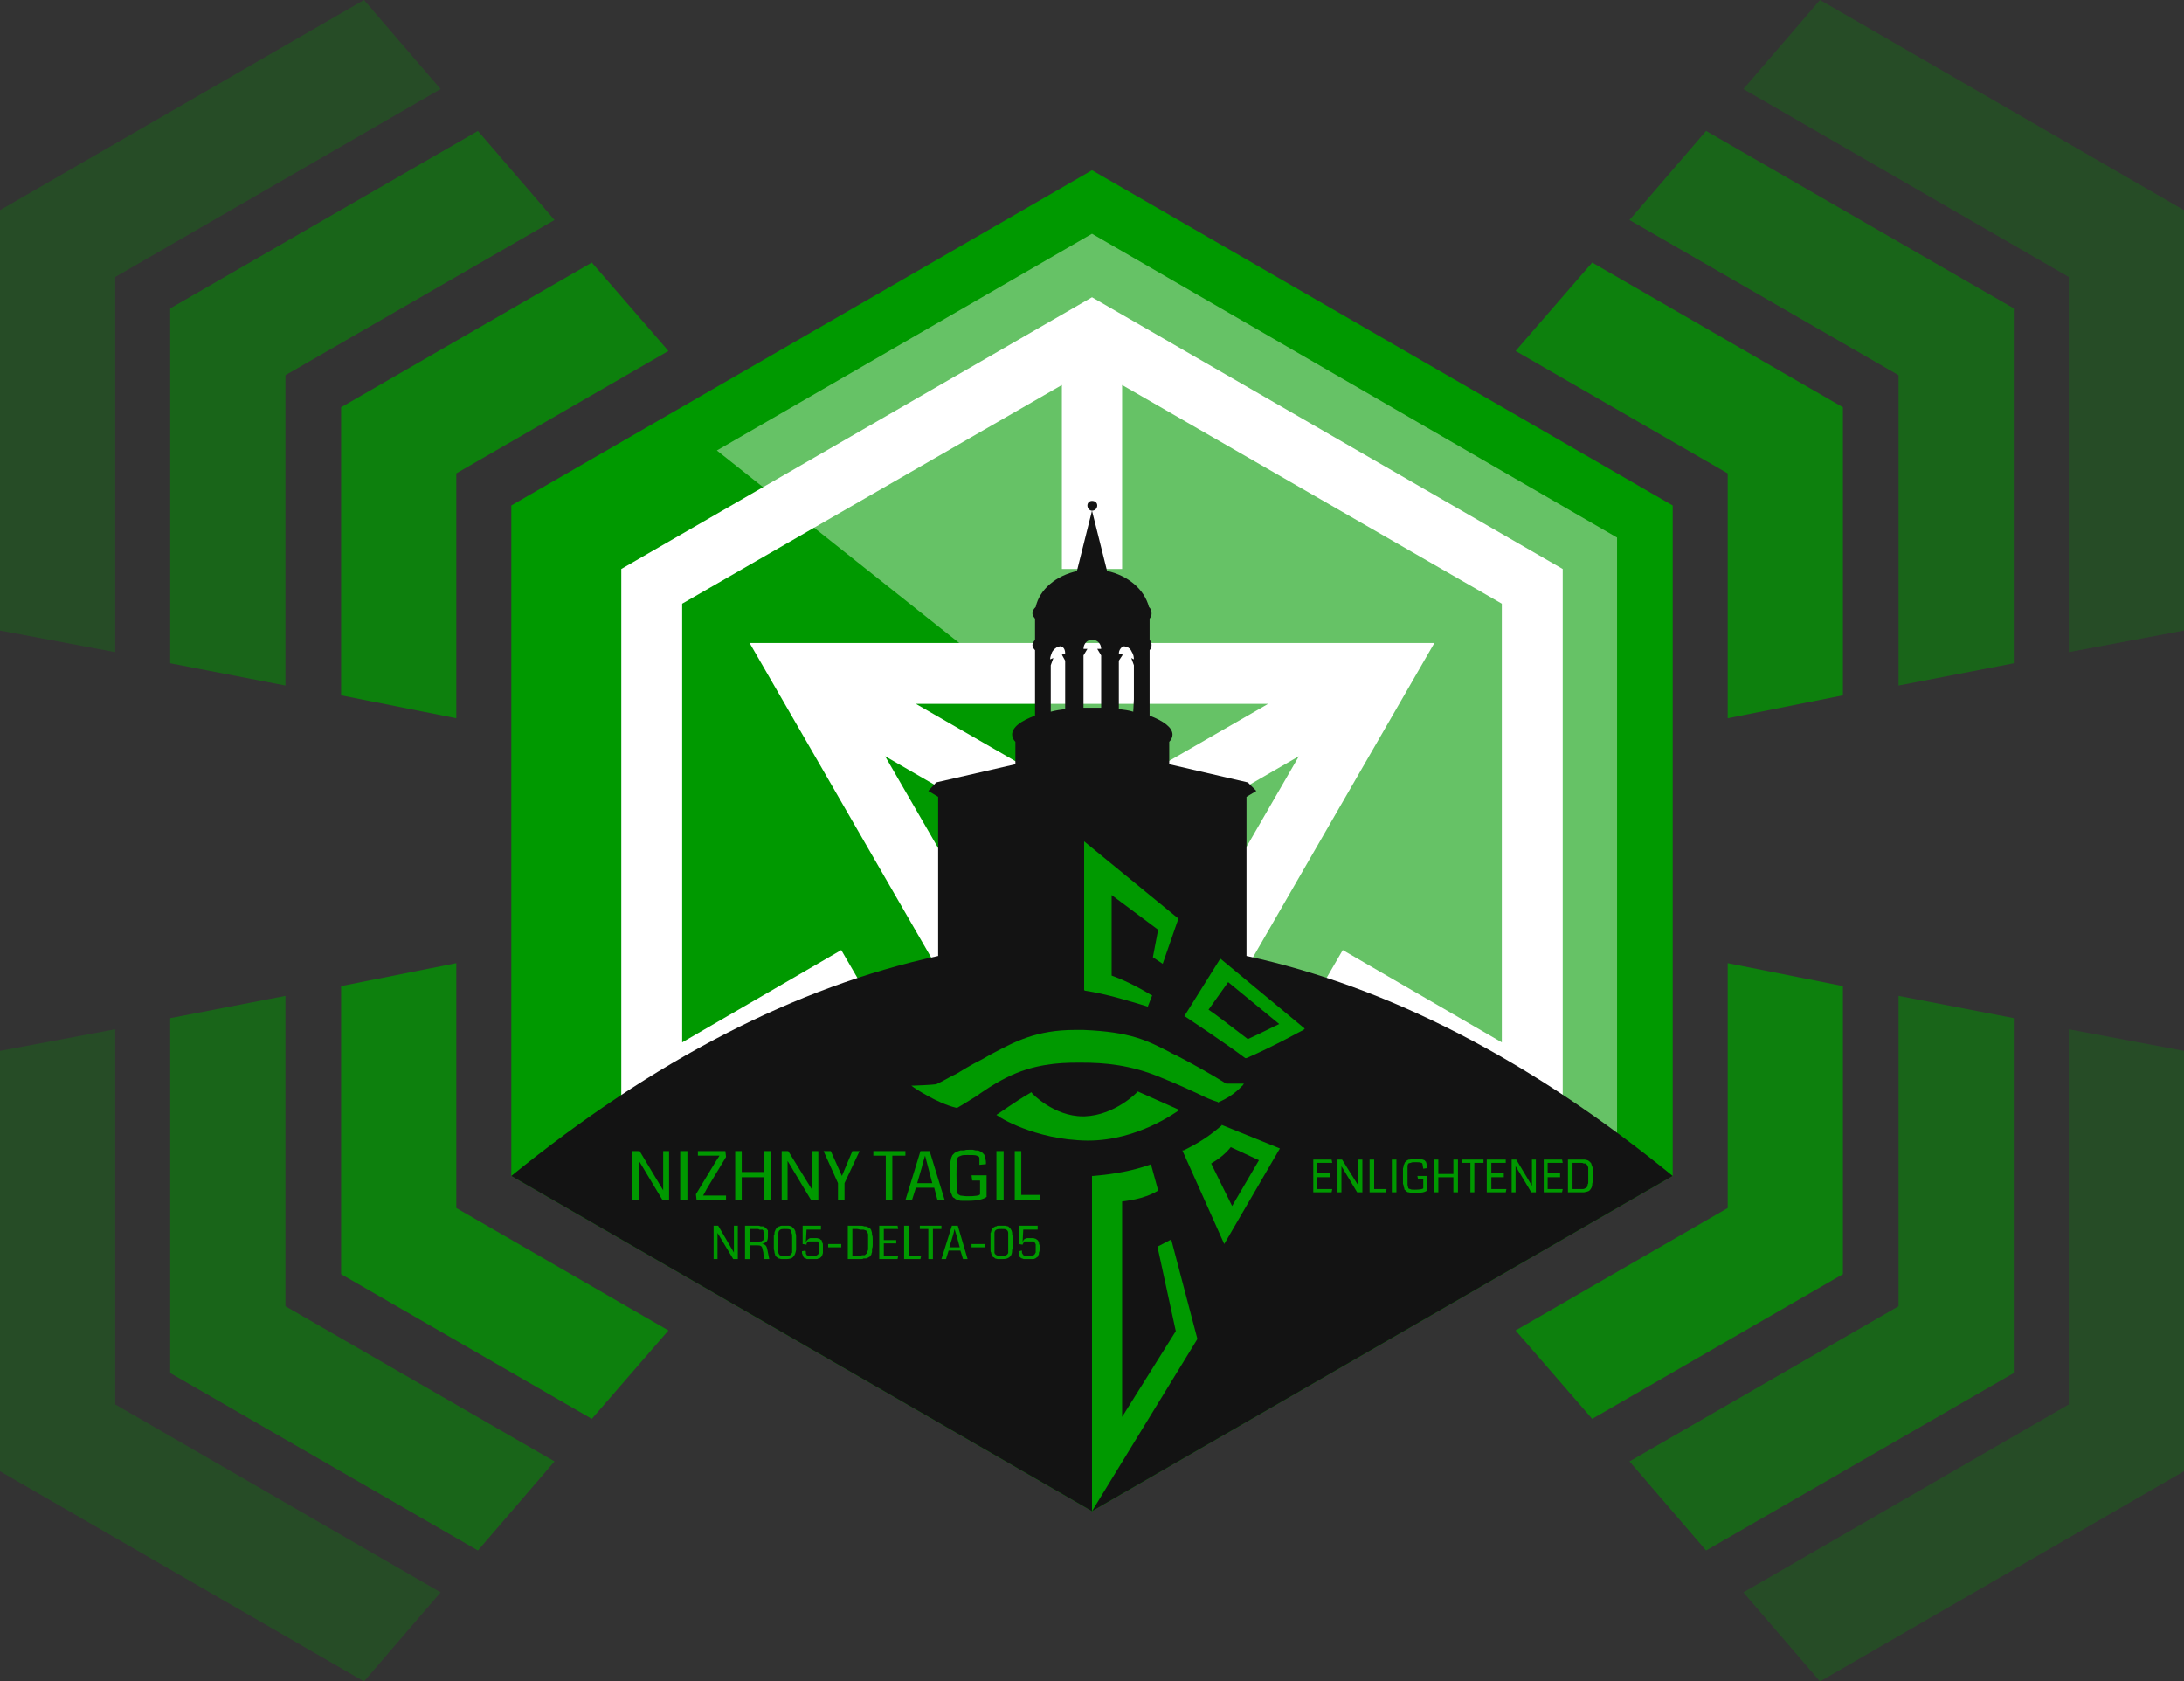 <?xml version="1.0" encoding="UTF-8"?>
<!DOCTYPE svg PUBLIC "-//W3C//DTD SVG 1.1//EN" "http://www.w3.org/Graphics/SVG/1.1/DTD/svg11.dtd">
<svg xmlns="http://www.w3.org/2000/svg" xml:space="preserve" width="3336px" height="2568px" version="1.1" style="shape-rendering:geometricPrecision; text-rendering:geometricPrecision; image-rendering:optimizeQuality; fill-rule:evenodd; clip-rule:evenodd"
viewBox="0 0 3336 2568"
 xmlns:xlink="http://www.w3.org/1999/xlink">
 <rect x="0" y="0" width="3336" height="2568" fill="#333333" stroke="none"/>
 <!-- designed by Eugene "MegaZet" Shabrukov -->
 <defs>
  <style type="text/css">
    .fil0 {fill:#009900}
    .fil1 {fill:#FFFFFF;fill-opacity:0.4}
    .fil2 {fill:#FFFFFF}
    .fil3 {fill:#131313}
    .fil4 {fill:#009900;fill-opacity:0.75}
    .fil5 {fill:#009900;fill-opacity:0.5}
    .fil6 {fill:#009900;fill-opacity:0.25}
  </style>
 </defs>
 <polygon class="fil0" points="1668,2308 781,1796 781,772 1668,260 2555,772 2555,1796 "/>
 <polygon class="fil1" points="1668,357 1095,688 1095,688 1771,1225 1842,2110 2470,1747 2470,821 "/>
 <path class="fil2" d="M2191 982l-1046 0 523 906 523 -906zm-477 640l0 -311 270 -156 -270 467zm223 -547l-269 155 -269 -155 538 0zm-585 80l270 156 0 311 -270 -467z"/>
 <path class="fil2" d="M1668 454l-719 415 0 830 719 415 719 -415 0 -830 -719 -415zm383 997l-47 81 244 140 -580 335 -580 -335 244 -140 -47 -81 -243 141 0 -670 580 -334 0 281 92 0 0 -281 580 334 0 670 -243 -141z"/>
 <path class="fil3" d="M1668 780c-4,0 -7,-4 -7,-8 0,-4 3,-7 7,-7 5,0 8,3 8,7 0,4 -3,8 -8,8zm-46 220l5 -2c0,-4 -1,-7 -3,-9 -1,-1 -3,-1 -4,-2 -2,0 -3,1 -5,1 -1,1 -3,2 -4,3 -1,1 -3,3 -4,5 -1,3 -3,7 -3,11l5 -2 -4 11 0 12c0,6 0,13 0,20 0,7 0,13 0,20l0 19c7,-2 15,-3 22,-4l0 -17c0,-7 0,-15 0,-22 0,-7 0,-15 0,-23l0 -12 -5 -9zm87 -2l6 2 -6 9 0 12c0,8 0,16 0,23 0,7 0,15 0,22l0 17c8,1 16,2 22,4l1 -19c0,-7 0,-13 0,-20 0,-7 0,-14 0,-20l0 -12 -4 -11 4 2c0,-4 -1,-8 -3,-11 -1,-2 -2,-4 -3,-5 -1,-1 -3,-2 -4,-3 -2,0 -4,-1 -5,-1 -2,1 -3,1 -4,2 -2,2 -4,5 -4,9zm-33 -7l6 0c0,-8 -6,-14 -14,-14 -7,0 -13,6 -13,14l6 0 -6 10 0 80c4,0 9,0 13,0 5,0 9,0 14,0l0 -80 -6 -10zm-8 -211l23 92 0 0c32,7 57,28 64,55 3,3 4,6 4,10 0,3 -1,5 -3,8l0 32c2,3 3,5 3,8 0,3 -1,6 -3,8l0 100 0 0c21,8 35,18 35,29 0,4 -2,8 -5,11l0 34 -1 0 121 28 13 13 -15 9 0 243c217,47 434,159 651,336l-887 512 -887 -512c218,-177 435,-289 652,-336l0 -243 -15 -9 12 -13 122 -28 -1 0 0 -34c-3,-3 -5,-7 -5,-11 0,-11 13,-21 35,-29l0 0 0 -100c-2,-2 -4,-5 -4,-8 0,-3 2,-5 4,-8l0 -32c-2,-3 -4,-5 -4,-8 0,-4 2,-7 5,-10 6,-27 31,-48 64,-55l-1 0 23 -92z"/>
 <path class="fil0" d="M1752 1537c-30,-9 -62,-19 -95,-24l-1 -1 0 -227 144 118 -24 69 -15 -10 8 -42 -71 -53 0 123c17,6 38,16 61,30l1 0 -7 18 -1 -1z"/>
 <path class="fil0" d="M1902 1616c-29,-22 -91,-63 -91,-63l-2 -1 55 -88 129 107 -2 2c-1,0 -43,24 -87,43l-1 0 -1 0zm-56 -74c8,5 43,32 60,45 22,-10 41,-20 48,-23l-78 -64 -30 42z"/>
 <path class="fil0" d="M1806 1757l2 0c26,-13 39,-22 58,-38l0 -1 89 36 -85 146 -64 -143zm76 85l41 -70 -43 -20c-8,10 -18,18 -30,25l32 65z"/>
 <path class="fil0" d="M1668 1796l2 0c34,-3 60,-8 86,-17l2 -1 11 40 -1 1c-22,13 -48,15 -54,16l0 329 82 -131 -28 -129 21 -11 40 152 -161 263 0 -512z"/>
 <path class="fil0" d="M1461 1692c-30,-7 -65,-31 -65,-31l-4 -3 5 0c0,0 26,-1 33,-2 11,-5 20,-11 31,-16 10,-6 21,-13 37,-21 6,-3 12,-7 18,-10 34,-18 67,-36 126,-36 4,0 8,0 13,0 72,3 97,16 132,34 3,2 6,3 10,5 25,13 52,28 76,43 1,0 4,0 8,0 7,0 15,0 16,0l3 0 -2 3c-1,0 -12,15 -36,25l-1 1 -1 -1c-10,-3 -19,-7 -31,-13 -13,-6 -30,-14 -55,-24 -47,-20 -88,-23 -121,-23 -3,0 -5,0 -8,0 -27,0 -67,2 -108,23 -20,10 -34,20 -47,29 -10,6 -19,12 -28,17l-1 0 0 0z"/>
 <path class="fil0" d="M1661 1742c-81,-1 -137,-37 -137,-38l-2 -1 1 -1c1,0 28,-20 51,-33l1 -1 1 1c0,1 34,36 78,36 1,0 2,0 3,0 47,-2 80,-37 80,-37l1 -1 63 28 -2 2c-1,0 -60,45 -137,45l-1 0z"/>
 <polygon class="fil0" points="1022,1833 1012,1833 976,1773 976,1833 966,1833 966,1758 977,1758 1013,1818 1013,1758 1022,1758 "/>
 <polygon class="fil0" points="1050,1833 1039,1833 1039,1758 1050,1758 "/>
 <polygon class="fil0" points="1109,1833 1064,1833 1063,1824 1092,1776 1099,1765 1066,1765 1066,1758 1108,1758 1109,1767 1080,1815 1074,1826 1109,1826 "/>
 <polygon class="fil0" points="1177,1833 1167,1833 1167,1798 1133,1798 1133,1833 1123,1833 1123,1758 1133,1758 1133,1790 1167,1790 1167,1758 1177,1758 "/>
 <polygon class="fil0" points="1250,1833 1239,1833 1203,1773 1203,1833 1194,1833 1194,1758 1204,1758 1241,1818 1241,1758 1250,1758 "/>
 <polygon class="fil0" points="1313,1758 1290,1807 1290,1833 1280,1833 1280,1807 1258,1758 1269,1758 1286,1796 1302,1758 "/>
 <polygon class="fil0" points="1383,1765 1363,1765 1363,1833 1353,1833 1353,1765 1334,1765 1334,1758 1383,1758 "/>
 <path class="fil0" d="M1443 1833l-11 0 -5 -19 -28 0 -6 19 -10 0 23 -75 14 0 23 75zm-19 -26l-6 -23 -5 -19c-2,7 -4,13 -5,18l-7 24 23 0z"/>
 <path class="fil0" d="M1507 1795l0 33c-5,4 -15,6 -29,6 -3,0 -6,0 -8,0 -2,0 -4,0 -6,-1 -2,0 -3,-1 -5,-2 -1,-1 -2,-2 -3,-2 -1,-1 -2,-3 -2,-4 -1,-2 -2,-4 -2,-5 0,-2 -1,-4 -1,-7 0,-3 0,-5 0,-8 0,-2 0,-6 0,-10 0,-3 0,-6 0,-8 0,-3 0,-5 0,-7 0,-3 1,-5 1,-7 0,-1 1,-3 1,-5 1,-1 1,-3 2,-4 1,-1 2,-2 3,-3 1,-1 2,-1 4,-2 1,-1 3,-1 5,-2 1,0 3,0 6,0 2,-1 4,-1 7,-1 0,0 0,0 1,0 2,0 4,0 5,0 1,0 3,1 5,1 2,0 4,0 5,1 1,0 2,1 4,2 1,1 2,2 3,3 1,1 1,3 2,5 0,2 1,4 1,7 0,1 0,1 0,3l-10 1 0 -10c0,-2 -1,-3 -4,-4 -2,-1 -7,-1 -14,-1 -4,0 -8,0 -10,1 -2,1 -4,1 -5,3 -1,1 -1,2 -1,5 -1,7 -1,14 -1,21 0,7 0,14 1,21 0,4 0,6 0,7 1,2 3,3 5,4 2,0 6,1 11,1 12,0 18,-1 19,-3 0,-3 0,-10 0,-21l-12 0 -1 -8 23 0z"/>
 <polygon class="fil0" points="1533,1833 1522,1833 1522,1758 1533,1758 "/>
 <polygon class="fil0" points="1588,1833 1550,1833 1550,1758 1560,1758 1560,1825 1589,1825 "/>
 <polygon class="fil0" points="2034,1821 2006,1821 2006,1771 2034,1771 2035,1776 2012,1776 2012,1792 2031,1792 2031,1798 2012,1798 2012,1816 2035,1816 "/>
 <polygon class="fil0" points="2081,1821 2073,1821 2049,1781 2049,1821 2043,1821 2043,1771 2050,1771 2075,1811 2075,1771 2081,1771 "/>
 <polygon class="fil0" points="2117,1821 2092,1821 2092,1771 2099,1771 2099,1816 2118,1816 "/>
 <polygon class="fil0" points="2133,1821 2126,1821 2126,1771 2133,1771 "/>
 <path class="fil0" d="M2180 1796l0 22c-3,3 -9,4 -19,4 -2,0 -4,0 -5,0 -2,0 -3,-1 -4,-1 -1,0 -2,0 -3,-1 -1,-1 -2,-1 -2,-2 -1,0 -2,-1 -2,-3 0,-1 -1,-2 -1,-3 0,-1 0,-2 -1,-4 0,-2 0,-4 0,-6 0,-1 0,-3 0,-6 0,-2 0,-4 0,-6 0,-1 0,-3 0,-5 0,-1 1,-3 1,-4 0,-1 0,-2 1,-3 0,-1 1,-2 1,-3 1,0 1,-1 2,-2 1,0 1,-1 2,-1 1,-1 2,-1 4,-1 1,-1 2,-1 4,-1 1,0 3,0 5,0 0,0 0,0 0,0 2,0 3,0 4,0 0,0 2,0 3,0 1,0 2,1 3,1 1,0 2,1 3,1 1,1 1,2 2,2 0,1 1,2 1,4 0,1 1,3 1,4 0,1 0,1 0,2l-6 1 -1 -6c0,-2 -1,-3 -2,-3 -2,-1 -5,-1 -9,-1 -3,0 -6,0 -7,1 -2,0 -3,1 -4,1 0,1 -1,2 -1,4 0,4 0,9 0,14 0,5 0,10 0,14 0,3 1,4 1,5 0,1 1,2 3,2 1,1 4,1 7,1 8,0 12,-1 13,-2 0,-2 0,-7 0,-14l-8 0 -1 -5 15 0z"/>
 <polygon class="fil0" points="2227,1821 2220,1821 2220,1798 2197,1798 2197,1821 2191,1821 2191,1771 2197,1771 2197,1793 2220,1793 2220,1771 2227,1771 "/>
 <polygon class="fil0" points="2266,1776 2252,1776 2252,1821 2246,1821 2246,1776 2233,1776 2233,1771 2266,1771 "/>
 <polygon class="fil0" points="2300,1821 2271,1821 2271,1771 2300,1771 2300,1776 2278,1776 2278,1792 2297,1792 2297,1798 2278,1798 2278,1816 2301,1816 "/>
 <polygon class="fil0" points="2346,1821 2339,1821 2315,1781 2315,1821 2309,1821 2309,1771 2316,1771 2340,1811 2340,1771 2346,1771 "/>
 <polygon class="fil0" points="2386,1821 2358,1821 2358,1771 2386,1771 2387,1776 2364,1776 2364,1792 2383,1792 2383,1798 2364,1798 2364,1816 2387,1816 "/>
 <path class="fil0" d="M2433 1792c0,3 0,5 0,7 0,2 0,4 0,6 -1,2 -1,4 -1,5 0,2 -1,3 -1,4 -1,1 -1,2 -2,3 0,0 -1,1 -2,2 -1,0 -2,1 -3,1 -1,0 -3,1 -5,1 -1,0 -3,0 -5,0 -2,0 -4,0 -6,0l-13 0 0 -50 18 0c3,0 5,0 7,0 2,0 4,1 5,1 2,1 3,2 4,3 1,1 2,2 2,4 1,1 1,3 2,5 0,2 0,5 0,8zm-7 0c0,-2 0,-4 0,-5 0,-1 0,-2 0,-3 0,-2 -1,-3 -1,-3 0,-1 0,-1 -1,-2 -1,-1 -1,-1 -2,-2 -1,0 -2,0 -3,0 -1,-1 -3,-1 -4,-1 -2,0 -3,0 -6,0l-7 0 0 40 8 0c2,0 4,0 5,0 1,0 2,0 3,0 2,0 3,-1 3,-1 1,0 2,-1 2,-1 1,-1 1,-1 2,-2 0,-1 0,-2 0,-3 1,-1 1,-2 1,-4 0,-1 0,-3 0,-5l0 -8z"/>
 <polygon class="fil0" points="1127,1923 1120,1923 1096,1883 1096,1923 1090,1923 1090,1872 1097,1872 1121,1913 1121,1872 1127,1872 "/>
 <path class="fil0" d="M1173 1886c0,4 0,8 -2,10 -2,2 -4,3 -7,4 5,0 7,3 8,8l3 15 -8 0c0,-1 0,-3 0,-5 -1,-2 -1,-3 -1,-5 0,-1 -1,-3 -1,-4 0,-2 -1,-3 -1,-4 -1,-1 -1,-2 -2,-2 -1,-1 -3,-1 -6,-1l-11 0 0 21 -7 0 0 -51 16 0c2,0 3,0 4,0 1,0 2,0 4,1 1,0 2,0 3,0 1,0 2,0 2,1 1,0 2,1 3,1 0,1 1,1 1,2 1,1 1,1 2,2 0,1 0,2 0,3 0,1 0,3 0,4zm-6 3l0 -5c0,-1 0,-1 0,-2 0,0 0,-1 -1,-1 0,-1 0,-1 0,-2 -1,0 -1,0 -1,-1 -1,0 -1,0 -2,0 -1,0 -2,0 -3,0 -1,-1 -2,-1 -3,-1l-12 0 0 20 12 0c2,0 3,-1 4,-1 2,0 3,0 3,-1 1,0 1,0 2,-1 0,-1 0,-1 1,-2 0,-1 0,-2 0,-3z"/>
 <path class="fil0" d="M1333 1893c0,3 0,6 0,8 0,2 0,4 -1,6 0,2 0,4 0,5 0,1 -1,2 -1,4 -1,1 -1,2 -2,2 0,1 -1,2 -2,2 -1,1 -2,1 -4,2 -1,0 -2,0 -4,0 -1,1 -3,1 -5,1 -2,0 -4,0 -6,0l-13 0 0 -51 18 0c3,0 5,0 7,1 2,0 4,0 5,1 2,1 3,1 4,2 1,1 2,3 2,4 1,2 1,4 1,6 1,2 1,4 1,7zm-7 0c0,-2 0,-3 0,-4 0,-1 0,-2 0,-4 0,-1 -1,-2 -1,-3 0,0 -1,-1 -1,-2 -1,0 -1,-1 -2,-1 -1,0 -2,-1 -3,-1 -1,0 -3,0 -4,0 -2,0 -4,-1 -6,-1l-7 0 0 41 8 0c2,0 4,0 5,0 1,-1 2,-1 3,-1 2,0 3,0 3,0 1,-1 1,-1 2,-2 1,0 1,-1 2,-2 0,0 0,-1 0,-2 1,-1 1,-3 1,-4 0,-2 0,-3 0,-5l0 -9z"/>
 <polygon class="fil0" points="1371,1923 1343,1923 1343,1872 1371,1872 1372,1877 1350,1877 1350,1894 1369,1894 1369,1899 1350,1899 1350,1918 1372,1918 "/>
 <polygon class="fil0" points="1406,1923 1381,1923 1381,1872 1388,1872 1388,1918 1407,1918 "/>
 <polygon class="fil0" points="1438,1877 1425,1877 1425,1923 1418,1923 1418,1877 1405,1877 1405,1872 1438,1872 "/>
 <path class="fil0" d="M1478 1923l-7 0 -4 -13 -18 0 -4 13 -7 0 16 -51 9 0 15 51zm-12 -18l-4 -15 -4 -13c-1,5 -2,9 -3,12l-5 16 16 0z"/>
 <path class="fil0" d="M1199 1923c-2,0 -4,0 -5,0 -2,0 -3,-1 -5,-1 -1,-1 -2,-2 -3,-2 0,-1 -1,-2 -2,-3 0,-2 -1,-3 -1,-4 0,-1 0,-2 -1,-5 0,-2 0,-3 0,-5 0,-1 0,-4 0,-7 0,-1 0,-3 0,-4 0,-2 0,-3 0,-5 1,-1 1,-3 1,-4 0,-1 0,-2 1,-3 0,-1 0,-2 1,-2 0,-1 1,-2 1,-3 1,0 2,-1 3,-1 0,-1 1,-1 2,-1 1,-1 3,-1 4,-1 1,0 3,0 4,0 2,0 4,0 6,0 1,0 3,1 4,1 1,1 2,2 3,3 1,1 2,2 2,3 1,1 1,2 1,4 1,2 1,4 1,5 0,2 0,4 0,7 0,7 0,12 0,14 -1,5 -2,8 -4,10 -2,3 -6,4 -11,4 -1,0 -1,0 -2,0zm0 -46c-3,0 -6,0 -7,1 -2,1 -3,3 -3,5 0,1 0,3 0,4 0,2 0,4 0,6 -1,2 -1,4 -1,5 0,6 1,11 1,15 0,1 1,3 2,4 2,1 5,1 8,1 4,0 6,0 8,-1 2,-1 2,-3 3,-4 0,-4 0,-9 0,-15 0,-1 0,-4 0,-7 0,-4 0,-6 -1,-8 0,-2 -1,-4 -2,-5 -2,-1 -4,-1 -8,-1z"/>
 <path class="fil0" d="M1257 1907c0,2 0,4 0,6 0,2 -1,3 -1,4 -1,2 -2,3 -2,3 -1,1 -2,2 -4,2 -1,1 -2,1 -4,1 -2,0 -4,0 -6,0 -1,0 -2,0 -3,0 -1,0 -3,0 -4,0 -1,0 -2,-1 -2,-1 -1,0 -2,-1 -3,-1 0,-1 -1,-1 -1,-2 -1,-1 -1,-2 -1,-3 -1,-1 -1,-2 -1,-3 0,0 0,-1 0,-1 0,-1 0,-1 0,-1l5 -1c1,1 1,2 1,3 0,1 0,2 0,2 1,1 1,1 1,2 1,0 1,0 2,1 1,0 2,0 3,0 1,0 2,0 3,0 2,0 4,0 5,0 2,0 3,-1 3,-1 1,-1 2,-1 2,-2 1,-1 1,-2 1,-2 0,-1 0,-2 0,-3 0,-1 0,-1 0,-3 0,-1 0,-1 0,-2 0,-1 0,-2 0,-3 0,0 0,-1 0,-2 0,-1 0,-1 0,-1 -1,-1 -1,-1 -1,-2 0,0 -1,0 -1,-1 -1,0 -1,0 -2,0 -1,0 -2,0 -3,0 -1,0 -2,0 -3,0 -1,0 -2,0 -2,0 -1,0 -2,0 -2,0 -1,0 -2,0 -2,0 -1,1 -1,1 -2,1 0,1 0,1 -1,2 0,0 0,1 0,2l-6 -1 0 -28 28 0 0 6 -22 0 -1 19c1,-1 1,-2 1,-2 1,-1 1,-1 2,-2 0,0 1,-1 2,-1 0,-1 1,-1 2,-1 2,0 3,0 4,0 3,0 4,0 6,0 1,0 3,1 4,1 1,1 2,2 3,2 0,1 1,2 1,4 1,1 1,2 1,4 0,1 0,3 0,5z"/>
 <polygon class="fil0" points="1265,1905 1265,1900 1285,1900 1285,1905 "/>
 <polygon class="fil0" points="1484,1905 1484,1900 1504,1900 1504,1905 "/>
 <path class="fil0" d="M1530 1923c-2,0 -4,0 -6,0 -1,0 -3,-1 -4,-1 -1,-1 -2,-2 -3,-2 -1,-1 -2,-2 -2,-3 -1,-2 -1,-3 -1,-4 -1,-1 -1,-2 -1,-5 0,-2 0,-3 0,-5 0,-1 0,-4 0,-7 0,-1 0,-3 0,-4 0,-2 0,-3 0,-5 0,-1 0,-3 0,-4 1,-1 1,-2 1,-3 1,-1 1,-2 1,-2 1,-1 1,-2 2,-3 1,0 1,-1 2,-1 1,-1 2,-1 3,-1 1,-1 2,-1 3,-1 2,0 3,0 5,0 2,0 4,0 5,0 2,0 3,1 5,1 1,1 2,2 3,3 1,1 1,2 2,3 0,1 1,2 1,4 0,2 0,4 1,5 0,2 0,4 0,7 0,7 0,12 -1,14 0,5 -1,8 -3,10 -3,3 -6,4 -12,4 0,0 -1,0 -1,0zm0 -46c-4,0 -6,0 -8,1 -2,1 -3,3 -3,5 0,1 0,3 0,4 0,2 0,4 0,6 0,2 0,4 0,5 0,6 0,11 0,15 0,1 1,3 3,4 2,1 4,1 8,1 3,0 6,0 7,-1 2,-1 3,-3 3,-4 0,-4 0,-9 0,-15 0,-1 0,-4 0,-7 0,-4 0,-6 0,-8 0,-2 -1,-4 -3,-5 -1,-1 -4,-1 -7,-1z"/>
 <path class="fil0" d="M1588 1907c0,2 0,4 -1,6 0,2 0,3 -1,4 0,2 -1,3 -2,3 -1,1 -2,2 -3,2 -1,1 -3,1 -4,1 -2,0 -4,0 -6,0 -2,0 -3,0 -4,0 -1,0 -2,0 -3,0 -1,0 -2,-1 -3,-1 -1,0 -1,-1 -2,-1 -1,-1 -1,-1 -2,-2 0,-1 -1,-2 -1,-3 0,-1 0,-2 0,-3 0,0 0,-1 0,-1 0,-1 0,-1 0,-1l5 -1c0,1 0,2 0,3 0,1 1,2 1,2 0,1 1,1 1,2 0,0 1,0 2,1 0,0 1,0 2,0 1,0 2,0 4,0 2,0 3,0 5,0 1,0 2,-1 3,-1 1,-1 1,-1 2,-2 0,-1 1,-2 1,-2 0,-1 0,-2 0,-3 0,-1 0,-1 0,-3 0,-1 0,-1 0,-2 0,-1 0,-2 0,-3 0,0 0,-1 0,-2 -1,-1 -1,-1 -1,-1 0,-1 0,-1 -1,-2 0,0 0,0 -1,-1 0,0 -1,0 -2,0 0,0 -1,0 -2,0 -1,0 -2,0 -3,0 -1,0 -2,0 -3,0 0,0 -1,0 -2,0 -1,0 -1,0 -2,0 0,1 -1,1 -1,1 0,1 -1,1 -1,2 0,0 -1,1 -1,2l-6 -1 0 -28 29 0 0 6 -22 0 -1 19c0,-1 1,-2 1,-2 0,-1 1,-1 1,-2 1,0 1,-1 2,-1 1,-1 2,-1 3,-1 1,0 2,0 4,0 2,0 4,0 5,0 2,0 3,1 4,1 2,1 2,2 3,2 1,1 1,2 2,4 0,1 0,2 1,4 0,1 0,3 0,5z"/>
 <polygon class="fil4" points="2432,401 2815,622 2815,1062 2639,1097 2639,723 2315,536 "/>
 <polygon class="fil5" points="2606,200 3076,471 3076,1013 2900,1047 2900,573 2489,336 "/>
 <polygon class="fil6" points="2780,0 3336,321 3336,963 3160,996 3160,423 2663,136 "/>
 <polygon class="fil4" points="904,2167 521,1946 521,1506 697,1471 697,1845 1021,2032 "/>
 <polygon class="fil5" points="730,2368 260,2097 260,1555 436,1521 436,1995 847,2232 "/>
 <polygon class="fil6" points="556,2568 0,2247 0,1605 176,1572 176,2145 673,2432 "/>
 <polygon class="fil4" points="904,401 521,622 521,1062 697,1097 697,723 1021,536 "/>
 <polygon class="fil5" points="730,200 260,471 260,1013 436,1047 436,573 847,336 "/>
 <polygon class="fil6" points="556,0 0,321 0,963 176,996 176,423 673,136 "/>
 <polygon class="fil4" points="2432,2167 2815,1946 2815,1506 2639,1471 2639,1845 2315,2032 "/>
 <polygon class="fil5" points="2606,2368 3076,2097 3076,1555 2900,1521 2900,1995 2489,2232 "/>
 <polygon class="fil6" points="2780,2568 3336,2247 3336,1605 3160,1572 3160,2145 2663,2432 "/>
</svg>